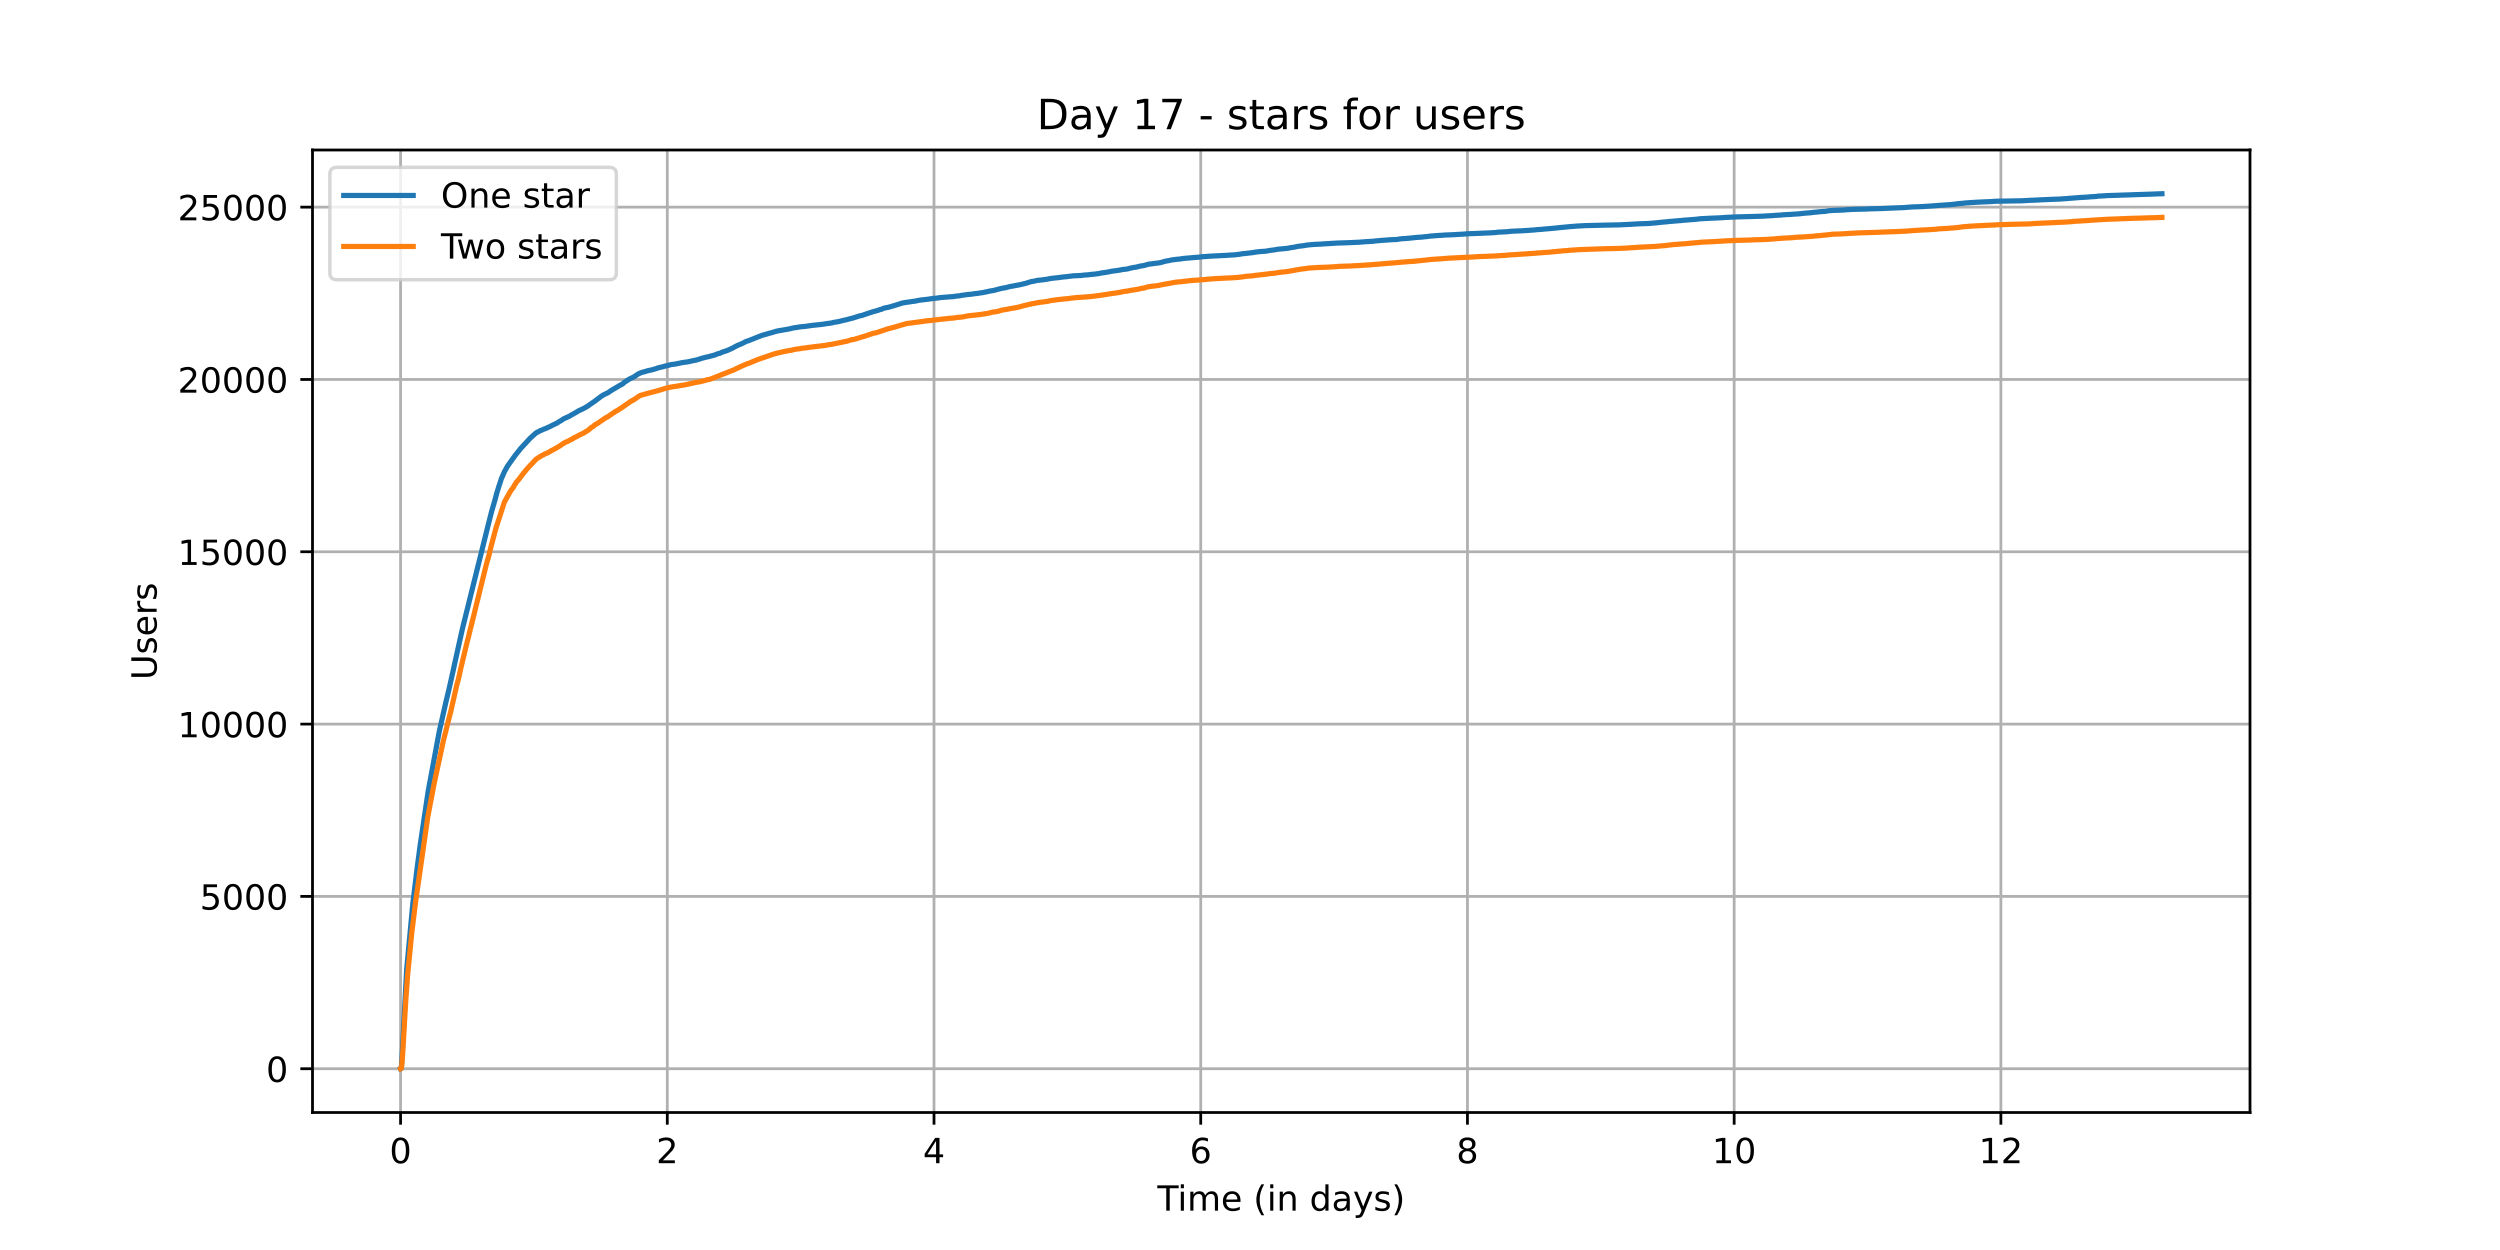 <?xml version="1.0" encoding="utf-8" standalone="no"?>
<!DOCTYPE svg PUBLIC "-//W3C//DTD SVG 1.1//EN"
  "http://www.w3.org/Graphics/SVG/1.1/DTD/svg11.dtd">
<!-- Created with matplotlib (https://matplotlib.org/) -->
<svg height="360pt" version="1.1" viewBox="0 0 720 360" width="720pt" xmlns="http://www.w3.org/2000/svg" xmlns:xlink="http://www.w3.org/1999/xlink">
 <defs>
  <style type="text/css">*{stroke-linecap:butt;stroke-linejoin:round;}</style>
 </defs>
 <g id="figure_1">
  <g id="patch_1">
   <path d="M 0 360 
L 720 360 
L 720 0 
L 0 0 
z
" style="fill:#ffffff;"/>
  </g>
  <g id="axes_1">
   <g id="patch_2">
    <path d="M 90 320.4 
L 648 320.4 
L 648 43.2 
L 90 43.2 
z
" style="fill:#ffffff;"/>
   </g>
   <g id="matplotlib.axis_1">
    <g id="xtick_1">
     <g id="line2d_1">
      <path clip-path="url(#pb99083c65e)" d="M 115.364 320.4 
L 115.364 43.2 
" style="fill:none;stroke:#b0b0b0;stroke-linecap:square;stroke-width:0.8;"/>
     </g>
     <g id="line2d_2">
      <defs>
       <path d="M 0 0 
L 0 3.5 
" id="mb5659cca96" style="stroke:#000000;stroke-width:0.8;"/>
      </defs>
      <g>
       <use style="stroke:#000000;stroke-width:0.8;" x="115.364" xlink:href="#mb5659cca96" y="320.4"/>
      </g>
     </g>
     <g id="text_1">
      <!-- 0 -->
      <g transform="translate(112.182 334.998)scale(0.1 -0.1)">
       <defs>
        <path d="M 31.781 66.406 
Q 24.172 66.406 20.328 58.906 
Q 16.5 51.422 16.5 36.375 
Q 16.5 21.391 20.328 13.891 
Q 24.172 6.391 31.781 6.391 
Q 39.453 6.391 43.281 13.891 
Q 47.125 21.391 47.125 36.375 
Q 47.125 51.422 43.281 58.906 
Q 39.453 66.406 31.781 66.406 
z
M 31.781 74.219 
Q 44.047 74.219 50.516 64.516 
Q 56.984 54.828 56.984 36.375 
Q 56.984 17.969 50.516 8.266 
Q 44.047 -1.422 31.781 -1.422 
Q 19.531 -1.422 13.062 8.266 
Q 6.594 17.969 6.594 36.375 
Q 6.594 54.828 13.062 64.516 
Q 19.531 74.219 31.781 74.219 
z
" id="DejaVuSans-48"/>
       </defs>
       <use xlink:href="#DejaVuSans-48"/>
      </g>
     </g>
    </g>
    <g id="xtick_2">
     <g id="line2d_3">
      <path clip-path="url(#pb99083c65e)" d="M 192.179 320.4 
L 192.179 43.2 
" style="fill:none;stroke:#b0b0b0;stroke-linecap:square;stroke-width:0.8;"/>
     </g>
     <g id="line2d_4">
      <g>
       <use style="stroke:#000000;stroke-width:0.8;" x="192.179" xlink:href="#mb5659cca96" y="320.4"/>
      </g>
     </g>
     <g id="text_2">
      <!-- 2 -->
      <g transform="translate(188.997 334.998)scale(0.1 -0.1)">
       <defs>
        <path d="M 19.188 8.297 
L 53.609 8.297 
L 53.609 0 
L 7.328 0 
L 7.328 8.297 
Q 12.938 14.109 22.625 23.891 
Q 32.328 33.688 34.812 36.531 
Q 39.547 41.844 41.422 45.531 
Q 43.312 49.219 43.312 52.781 
Q 43.312 58.594 39.234 62.25 
Q 35.156 65.922 28.609 65.922 
Q 23.969 65.922 18.812 64.312 
Q 13.672 62.703 7.812 59.422 
L 7.812 69.391 
Q 13.766 71.781 18.938 73 
Q 24.125 74.219 28.422 74.219 
Q 39.75 74.219 46.484 68.547 
Q 53.219 62.891 53.219 53.422 
Q 53.219 48.922 51.531 44.891 
Q 49.859 40.875 45.406 35.406 
Q 44.188 33.984 37.641 27.219 
Q 31.109 20.453 19.188 8.297 
z
" id="DejaVuSans-50"/>
       </defs>
       <use xlink:href="#DejaVuSans-50"/>
      </g>
     </g>
    </g>
    <g id="xtick_3">
     <g id="line2d_5">
      <path clip-path="url(#pb99083c65e)" d="M 268.993 320.4 
L 268.993 43.2 
" style="fill:none;stroke:#b0b0b0;stroke-linecap:square;stroke-width:0.8;"/>
     </g>
     <g id="line2d_6">
      <g>
       <use style="stroke:#000000;stroke-width:0.8;" x="268.993" xlink:href="#mb5659cca96" y="320.4"/>
      </g>
     </g>
     <g id="text_3">
      <!-- 4 -->
      <g transform="translate(265.812 334.998)scale(0.1 -0.1)">
       <defs>
        <path d="M 37.797 64.312 
L 12.891 25.391 
L 37.797 25.391 
z
M 35.203 72.906 
L 47.609 72.906 
L 47.609 25.391 
L 58.016 25.391 
L 58.016 17.188 
L 47.609 17.188 
L 47.609 0 
L 37.797 0 
L 37.797 17.188 
L 4.891 17.188 
L 4.891 26.703 
z
" id="DejaVuSans-52"/>
       </defs>
       <use xlink:href="#DejaVuSans-52"/>
      </g>
     </g>
    </g>
    <g id="xtick_4">
     <g id="line2d_7">
      <path clip-path="url(#pb99083c65e)" d="M 345.808 320.4 
L 345.808 43.2 
" style="fill:none;stroke:#b0b0b0;stroke-linecap:square;stroke-width:0.8;"/>
     </g>
     <g id="line2d_8">
      <g>
       <use style="stroke:#000000;stroke-width:0.8;" x="345.808" xlink:href="#mb5659cca96" y="320.4"/>
      </g>
     </g>
     <g id="text_4">
      <!-- 6 -->
      <g transform="translate(342.627 334.998)scale(0.1 -0.1)">
       <defs>
        <path d="M 33.016 40.375 
Q 26.375 40.375 22.484 35.828 
Q 18.609 31.297 18.609 23.391 
Q 18.609 15.531 22.484 10.953 
Q 26.375 6.391 33.016 6.391 
Q 39.656 6.391 43.531 10.953 
Q 47.406 15.531 47.406 23.391 
Q 47.406 31.297 43.531 35.828 
Q 39.656 40.375 33.016 40.375 
z
M 52.594 71.297 
L 52.594 62.312 
Q 48.875 64.062 45.094 64.984 
Q 41.312 65.922 37.594 65.922 
Q 27.828 65.922 22.672 59.328 
Q 17.531 52.734 16.797 39.406 
Q 19.672 43.656 24.016 45.922 
Q 28.375 48.188 33.594 48.188 
Q 44.578 48.188 50.953 41.516 
Q 57.328 34.859 57.328 23.391 
Q 57.328 12.156 50.688 5.359 
Q 44.047 -1.422 33.016 -1.422 
Q 20.359 -1.422 13.672 8.266 
Q 6.984 17.969 6.984 36.375 
Q 6.984 53.656 15.188 63.938 
Q 23.391 74.219 37.203 74.219 
Q 40.922 74.219 44.703 73.484 
Q 48.484 72.75 52.594 71.297 
z
" id="DejaVuSans-54"/>
       </defs>
       <use xlink:href="#DejaVuSans-54"/>
      </g>
     </g>
    </g>
    <g id="xtick_5">
     <g id="line2d_9">
      <path clip-path="url(#pb99083c65e)" d="M 422.623 320.4 
L 422.623 43.2 
" style="fill:none;stroke:#b0b0b0;stroke-linecap:square;stroke-width:0.8;"/>
     </g>
     <g id="line2d_10">
      <g>
       <use style="stroke:#000000;stroke-width:0.8;" x="422.623" xlink:href="#mb5659cca96" y="320.4"/>
      </g>
     </g>
     <g id="text_5">
      <!-- 8 -->
      <g transform="translate(419.442 334.998)scale(0.1 -0.1)">
       <defs>
        <path d="M 31.781 34.625 
Q 24.75 34.625 20.719 30.859 
Q 16.703 27.094 16.703 20.516 
Q 16.703 13.922 20.719 10.156 
Q 24.75 6.391 31.781 6.391 
Q 38.812 6.391 42.859 10.172 
Q 46.922 13.969 46.922 20.516 
Q 46.922 27.094 42.891 30.859 
Q 38.875 34.625 31.781 34.625 
z
M 21.922 38.812 
Q 15.578 40.375 12.031 44.719 
Q 8.5 49.078 8.5 55.328 
Q 8.5 64.062 14.719 69.141 
Q 20.953 74.219 31.781 74.219 
Q 42.672 74.219 48.875 69.141 
Q 55.078 64.062 55.078 55.328 
Q 55.078 49.078 51.531 44.719 
Q 48 40.375 41.703 38.812 
Q 48.828 37.156 52.797 32.312 
Q 56.781 27.484 56.781 20.516 
Q 56.781 9.906 50.312 4.234 
Q 43.844 -1.422 31.781 -1.422 
Q 19.734 -1.422 13.25 4.234 
Q 6.781 9.906 6.781 20.516 
Q 6.781 27.484 10.781 32.312 
Q 14.797 37.156 21.922 38.812 
z
M 18.312 54.391 
Q 18.312 48.734 21.844 45.562 
Q 25.391 42.391 31.781 42.391 
Q 38.141 42.391 41.719 45.562 
Q 45.312 48.734 45.312 54.391 
Q 45.312 60.062 41.719 63.234 
Q 38.141 66.406 31.781 66.406 
Q 25.391 66.406 21.844 63.234 
Q 18.312 60.062 18.312 54.391 
z
" id="DejaVuSans-56"/>
       </defs>
       <use xlink:href="#DejaVuSans-56"/>
      </g>
     </g>
    </g>
    <g id="xtick_6">
     <g id="line2d_11">
      <path clip-path="url(#pb99083c65e)" d="M 499.438 320.4 
L 499.438 43.2 
" style="fill:none;stroke:#b0b0b0;stroke-linecap:square;stroke-width:0.8;"/>
     </g>
     <g id="line2d_12">
      <g>
       <use style="stroke:#000000;stroke-width:0.8;" x="499.438" xlink:href="#mb5659cca96" y="320.4"/>
      </g>
     </g>
     <g id="text_6">
      <!-- 10 -->
      <g transform="translate(493.076 334.998)scale(0.1 -0.1)">
       <defs>
        <path d="M 12.406 8.297 
L 28.516 8.297 
L 28.516 63.922 
L 10.984 60.406 
L 10.984 69.391 
L 28.422 72.906 
L 38.281 72.906 
L 38.281 8.297 
L 54.391 8.297 
L 54.391 0 
L 12.406 0 
z
" id="DejaVuSans-49"/>
       </defs>
       <use xlink:href="#DejaVuSans-49"/>
       <use x="63.623" xlink:href="#DejaVuSans-48"/>
      </g>
     </g>
    </g>
    <g id="xtick_7">
     <g id="line2d_13">
      <path clip-path="url(#pb99083c65e)" d="M 576.253 320.4 
L 576.253 43.2 
" style="fill:none;stroke:#b0b0b0;stroke-linecap:square;stroke-width:0.8;"/>
     </g>
     <g id="line2d_14">
      <g>
       <use style="stroke:#000000;stroke-width:0.8;" x="576.253" xlink:href="#mb5659cca96" y="320.4"/>
      </g>
     </g>
     <g id="text_7">
      <!-- 12 -->
      <g transform="translate(569.891 334.998)scale(0.1 -0.1)">
       <use xlink:href="#DejaVuSans-49"/>
       <use x="63.623" xlink:href="#DejaVuSans-50"/>
      </g>
     </g>
    </g>
    <g id="text_8">
     <!-- Time (in days) -->
     <g transform="translate(333.327 348.677)scale(0.1 -0.1)">
      <defs>
       <path d="M -0.297 72.906 
L 61.375 72.906 
L 61.375 64.594 
L 35.5 64.594 
L 35.5 0 
L 25.594 0 
L 25.594 64.594 
L -0.297 64.594 
z
" id="DejaVuSans-84"/>
       <path d="M 9.422 54.688 
L 18.406 54.688 
L 18.406 0 
L 9.422 0 
z
M 9.422 75.984 
L 18.406 75.984 
L 18.406 64.594 
L 9.422 64.594 
z
" id="DejaVuSans-105"/>
       <path d="M 52 44.188 
Q 55.375 50.25 60.062 53.125 
Q 64.75 56 71.094 56 
Q 79.641 56 84.281 50.016 
Q 88.922 44.047 88.922 33.016 
L 88.922 0 
L 79.891 0 
L 79.891 32.719 
Q 79.891 40.578 77.094 44.375 
Q 74.312 48.188 68.609 48.188 
Q 61.625 48.188 57.562 43.547 
Q 53.516 38.922 53.516 30.906 
L 53.516 0 
L 44.484 0 
L 44.484 32.719 
Q 44.484 40.625 41.703 44.406 
Q 38.922 48.188 33.109 48.188 
Q 26.219 48.188 22.156 43.531 
Q 18.109 38.875 18.109 30.906 
L 18.109 0 
L 9.078 0 
L 9.078 54.688 
L 18.109 54.688 
L 18.109 46.188 
Q 21.188 51.219 25.484 53.609 
Q 29.781 56 35.688 56 
Q 41.656 56 45.828 52.969 
Q 50 49.953 52 44.188 
z
" id="DejaVuSans-109"/>
       <path d="M 56.203 29.594 
L 56.203 25.203 
L 14.891 25.203 
Q 15.484 15.922 20.484 11.062 
Q 25.484 6.203 34.422 6.203 
Q 39.594 6.203 44.453 7.469 
Q 49.312 8.734 54.109 11.281 
L 54.109 2.781 
Q 49.266 0.734 44.188 -0.344 
Q 39.109 -1.422 33.891 -1.422 
Q 20.797 -1.422 13.156 6.188 
Q 5.516 13.812 5.516 26.812 
Q 5.516 40.234 12.766 48.109 
Q 20.016 56 32.328 56 
Q 43.359 56 49.781 48.891 
Q 56.203 41.797 56.203 29.594 
z
M 47.219 32.234 
Q 47.125 39.594 43.094 43.984 
Q 39.062 48.391 32.422 48.391 
Q 24.906 48.391 20.391 44.141 
Q 15.875 39.891 15.188 32.172 
z
" id="DejaVuSans-101"/>
       <path id="DejaVuSans-32"/>
       <path d="M 31 75.875 
Q 24.469 64.656 21.281 53.656 
Q 18.109 42.672 18.109 31.391 
Q 18.109 20.125 21.312 9.062 
Q 24.516 -2 31 -13.188 
L 23.188 -13.188 
Q 15.875 -1.703 12.234 9.375 
Q 8.594 20.453 8.594 31.391 
Q 8.594 42.281 12.203 53.312 
Q 15.828 64.359 23.188 75.875 
z
" id="DejaVuSans-40"/>
       <path d="M 54.891 33.016 
L 54.891 0 
L 45.906 0 
L 45.906 32.719 
Q 45.906 40.484 42.875 44.328 
Q 39.844 48.188 33.797 48.188 
Q 26.516 48.188 22.312 43.547 
Q 18.109 38.922 18.109 30.906 
L 18.109 0 
L 9.078 0 
L 9.078 54.688 
L 18.109 54.688 
L 18.109 46.188 
Q 21.344 51.125 25.703 53.562 
Q 30.078 56 35.797 56 
Q 45.219 56 50.047 50.172 
Q 54.891 44.344 54.891 33.016 
z
" id="DejaVuSans-110"/>
       <path d="M 45.406 46.391 
L 45.406 75.984 
L 54.391 75.984 
L 54.391 0 
L 45.406 0 
L 45.406 8.203 
Q 42.578 3.328 38.25 0.953 
Q 33.938 -1.422 27.875 -1.422 
Q 17.969 -1.422 11.734 6.484 
Q 5.516 14.406 5.516 27.297 
Q 5.516 40.188 11.734 48.094 
Q 17.969 56 27.875 56 
Q 33.938 56 38.25 53.625 
Q 42.578 51.266 45.406 46.391 
z
M 14.797 27.297 
Q 14.797 17.391 18.875 11.75 
Q 22.953 6.109 30.078 6.109 
Q 37.203 6.109 41.297 11.75 
Q 45.406 17.391 45.406 27.297 
Q 45.406 37.203 41.297 42.844 
Q 37.203 48.484 30.078 48.484 
Q 22.953 48.484 18.875 42.844 
Q 14.797 37.203 14.797 27.297 
z
" id="DejaVuSans-100"/>
       <path d="M 34.281 27.484 
Q 23.391 27.484 19.188 25 
Q 14.984 22.516 14.984 16.5 
Q 14.984 11.719 18.141 8.906 
Q 21.297 6.109 26.703 6.109 
Q 34.188 6.109 38.703 11.406 
Q 43.219 16.703 43.219 25.484 
L 43.219 27.484 
z
M 52.203 31.203 
L 52.203 0 
L 43.219 0 
L 43.219 8.297 
Q 40.141 3.328 35.547 0.953 
Q 30.953 -1.422 24.312 -1.422 
Q 15.922 -1.422 10.953 3.297 
Q 6 8.016 6 15.922 
Q 6 25.141 12.172 29.828 
Q 18.359 34.516 30.609 34.516 
L 43.219 34.516 
L 43.219 35.406 
Q 43.219 41.609 39.141 45 
Q 35.062 48.391 27.688 48.391 
Q 23 48.391 18.547 47.266 
Q 14.109 46.141 10.016 43.891 
L 10.016 52.203 
Q 14.938 54.109 19.578 55.047 
Q 24.219 56 28.609 56 
Q 40.484 56 46.344 49.844 
Q 52.203 43.703 52.203 31.203 
z
" id="DejaVuSans-97"/>
       <path d="M 32.172 -5.078 
Q 28.375 -14.844 24.75 -17.812 
Q 21.141 -20.797 15.094 -20.797 
L 7.906 -20.797 
L 7.906 -13.281 
L 13.188 -13.281 
Q 16.891 -13.281 18.938 -11.516 
Q 21 -9.766 23.484 -3.219 
L 25.094 0.875 
L 2.984 54.688 
L 12.5 54.688 
L 29.594 11.922 
L 46.688 54.688 
L 56.203 54.688 
z
" id="DejaVuSans-121"/>
       <path d="M 44.281 53.078 
L 44.281 44.578 
Q 40.484 46.531 36.375 47.5 
Q 32.281 48.484 27.875 48.484 
Q 21.188 48.484 17.844 46.438 
Q 14.5 44.391 14.5 40.281 
Q 14.5 37.156 16.891 35.375 
Q 19.281 33.594 26.516 31.984 
L 29.594 31.297 
Q 39.156 29.25 43.188 25.516 
Q 47.219 21.781 47.219 15.094 
Q 47.219 7.469 41.188 3.016 
Q 35.156 -1.422 24.609 -1.422 
Q 20.219 -1.422 15.453 -0.562 
Q 10.688 0.297 5.422 2 
L 5.422 11.281 
Q 10.406 8.688 15.234 7.391 
Q 20.062 6.109 24.812 6.109 
Q 31.156 6.109 34.562 8.281 
Q 37.984 10.453 37.984 14.406 
Q 37.984 18.062 35.516 20.016 
Q 33.062 21.969 24.703 23.781 
L 21.578 24.516 
Q 13.234 26.266 9.516 29.906 
Q 5.812 33.547 5.812 39.891 
Q 5.812 47.609 11.281 51.797 
Q 16.75 56 26.812 56 
Q 31.781 56 36.172 55.266 
Q 40.578 54.547 44.281 53.078 
z
" id="DejaVuSans-115"/>
       <path d="M 8.016 75.875 
L 15.828 75.875 
Q 23.141 64.359 26.781 53.312 
Q 30.422 42.281 30.422 31.391 
Q 30.422 20.453 26.781 9.375 
Q 23.141 -1.703 15.828 -13.188 
L 8.016 -13.188 
Q 14.5 -2 17.703 9.062 
Q 20.906 20.125 20.906 31.391 
Q 20.906 42.672 17.703 53.656 
Q 14.5 64.656 8.016 75.875 
z
" id="DejaVuSans-41"/>
      </defs>
      <use xlink:href="#DejaVuSans-84"/>
      <use x="57.959" xlink:href="#DejaVuSans-105"/>
      <use x="85.742" xlink:href="#DejaVuSans-109"/>
      <use x="183.154" xlink:href="#DejaVuSans-101"/>
      <use x="244.678" xlink:href="#DejaVuSans-32"/>
      <use x="276.465" xlink:href="#DejaVuSans-40"/>
      <use x="315.479" xlink:href="#DejaVuSans-105"/>
      <use x="343.262" xlink:href="#DejaVuSans-110"/>
      <use x="406.641" xlink:href="#DejaVuSans-32"/>
      <use x="438.428" xlink:href="#DejaVuSans-100"/>
      <use x="501.904" xlink:href="#DejaVuSans-97"/>
      <use x="563.184" xlink:href="#DejaVuSans-121"/>
      <use x="622.363" xlink:href="#DejaVuSans-115"/>
      <use x="674.463" xlink:href="#DejaVuSans-41"/>
     </g>
    </g>
   </g>
   <g id="matplotlib.axis_2">
    <g id="ytick_1">
     <g id="line2d_15">
      <path clip-path="url(#pb99083c65e)" d="M 90 307.8 
L 648 307.8 
" style="fill:none;stroke:#b0b0b0;stroke-linecap:square;stroke-width:0.8;"/>
     </g>
     <g id="line2d_16">
      <defs>
       <path d="M 0 0 
L -3.5 0 
" id="m6cd4ebd9a7" style="stroke:#000000;stroke-width:0.8;"/>
      </defs>
      <g>
       <use style="stroke:#000000;stroke-width:0.8;" x="90" xlink:href="#m6cd4ebd9a7" y="307.8"/>
      </g>
     </g>
     <g id="text_9">
      <!-- 0 -->
      <g transform="translate(76.638 311.599)scale(0.1 -0.1)">
       <use xlink:href="#DejaVuSans-48"/>
      </g>
     </g>
    </g>
    <g id="ytick_2">
     <g id="line2d_17">
      <path clip-path="url(#pb99083c65e)" d="M 90 258.17 
L 648 258.17 
" style="fill:none;stroke:#b0b0b0;stroke-linecap:square;stroke-width:0.8;"/>
     </g>
     <g id="line2d_18">
      <g>
       <use style="stroke:#000000;stroke-width:0.8;" x="90" xlink:href="#m6cd4ebd9a7" y="258.17"/>
      </g>
     </g>
     <g id="text_10">
      <!-- 5000 -->
      <g transform="translate(57.55 261.969)scale(0.1 -0.1)">
       <defs>
        <path d="M 10.797 72.906 
L 49.516 72.906 
L 49.516 64.594 
L 19.828 64.594 
L 19.828 46.734 
Q 21.969 47.469 24.109 47.828 
Q 26.266 48.188 28.422 48.188 
Q 40.625 48.188 47.75 41.5 
Q 54.891 34.812 54.891 23.391 
Q 54.891 11.625 47.562 5.094 
Q 40.234 -1.422 26.906 -1.422 
Q 22.312 -1.422 17.547 -0.641 
Q 12.797 0.141 7.719 1.703 
L 7.719 11.625 
Q 12.109 9.234 16.797 8.062 
Q 21.484 6.891 26.703 6.891 
Q 35.156 6.891 40.078 11.328 
Q 45.016 15.766 45.016 23.391 
Q 45.016 31 40.078 35.438 
Q 35.156 39.891 26.703 39.891 
Q 22.75 39.891 18.812 39.016 
Q 14.891 38.141 10.797 36.281 
z
" id="DejaVuSans-53"/>
       </defs>
       <use xlink:href="#DejaVuSans-53"/>
       <use x="63.623" xlink:href="#DejaVuSans-48"/>
       <use x="127.246" xlink:href="#DejaVuSans-48"/>
       <use x="190.869" xlink:href="#DejaVuSans-48"/>
      </g>
     </g>
    </g>
    <g id="ytick_3">
     <g id="line2d_19">
      <path clip-path="url(#pb99083c65e)" d="M 90 208.541 
L 648 208.541 
" style="fill:none;stroke:#b0b0b0;stroke-linecap:square;stroke-width:0.8;"/>
     </g>
     <g id="line2d_20">
      <g>
       <use style="stroke:#000000;stroke-width:0.8;" x="90" xlink:href="#m6cd4ebd9a7" y="208.541"/>
      </g>
     </g>
     <g id="text_11">
      <!-- 10000 -->
      <g transform="translate(51.188 212.34)scale(0.1 -0.1)">
       <use xlink:href="#DejaVuSans-49"/>
       <use x="63.623" xlink:href="#DejaVuSans-48"/>
       <use x="127.246" xlink:href="#DejaVuSans-48"/>
       <use x="190.869" xlink:href="#DejaVuSans-48"/>
       <use x="254.492" xlink:href="#DejaVuSans-48"/>
      </g>
     </g>
    </g>
    <g id="ytick_4">
     <g id="line2d_21">
      <path clip-path="url(#pb99083c65e)" d="M 90 158.911 
L 648 158.911 
" style="fill:none;stroke:#b0b0b0;stroke-linecap:square;stroke-width:0.8;"/>
     </g>
     <g id="line2d_22">
      <g>
       <use style="stroke:#000000;stroke-width:0.8;" x="90" xlink:href="#m6cd4ebd9a7" y="158.911"/>
      </g>
     </g>
     <g id="text_12">
      <!-- 15000 -->
      <g transform="translate(51.188 162.71)scale(0.1 -0.1)">
       <use xlink:href="#DejaVuSans-49"/>
       <use x="63.623" xlink:href="#DejaVuSans-53"/>
       <use x="127.246" xlink:href="#DejaVuSans-48"/>
       <use x="190.869" xlink:href="#DejaVuSans-48"/>
       <use x="254.492" xlink:href="#DejaVuSans-48"/>
      </g>
     </g>
    </g>
    <g id="ytick_5">
     <g id="line2d_23">
      <path clip-path="url(#pb99083c65e)" d="M 90 109.281 
L 648 109.281 
" style="fill:none;stroke:#b0b0b0;stroke-linecap:square;stroke-width:0.8;"/>
     </g>
     <g id="line2d_24">
      <g>
       <use style="stroke:#000000;stroke-width:0.8;" x="90" xlink:href="#m6cd4ebd9a7" y="109.281"/>
      </g>
     </g>
     <g id="text_13">
      <!-- 20000 -->
      <g transform="translate(51.188 113.08)scale(0.1 -0.1)">
       <use xlink:href="#DejaVuSans-50"/>
       <use x="63.623" xlink:href="#DejaVuSans-48"/>
       <use x="127.246" xlink:href="#DejaVuSans-48"/>
       <use x="190.869" xlink:href="#DejaVuSans-48"/>
       <use x="254.492" xlink:href="#DejaVuSans-48"/>
      </g>
     </g>
    </g>
    <g id="ytick_6">
     <g id="line2d_25">
      <path clip-path="url(#pb99083c65e)" d="M 90 59.651 
L 648 59.651 
" style="fill:none;stroke:#b0b0b0;stroke-linecap:square;stroke-width:0.8;"/>
     </g>
     <g id="line2d_26">
      <g>
       <use style="stroke:#000000;stroke-width:0.8;" x="90" xlink:href="#m6cd4ebd9a7" y="59.651"/>
      </g>
     </g>
     <g id="text_14">
      <!-- 25000 -->
      <g transform="translate(51.188 63.45)scale(0.1 -0.1)">
       <use xlink:href="#DejaVuSans-50"/>
       <use x="63.623" xlink:href="#DejaVuSans-53"/>
       <use x="127.246" xlink:href="#DejaVuSans-48"/>
       <use x="190.869" xlink:href="#DejaVuSans-48"/>
       <use x="254.492" xlink:href="#DejaVuSans-48"/>
      </g>
     </g>
    </g>
    <g id="text_15">
     <!-- Users -->
     <g transform="translate(45.108 195.801)rotate(-90)scale(0.1 -0.1)">
      <defs>
       <path d="M 8.688 72.906 
L 18.609 72.906 
L 18.609 28.609 
Q 18.609 16.891 22.844 11.734 
Q 27.094 6.594 36.625 6.594 
Q 46.094 6.594 50.344 11.734 
Q 54.594 16.891 54.594 28.609 
L 54.594 72.906 
L 64.5 72.906 
L 64.5 27.391 
Q 64.5 13.141 57.438 5.859 
Q 50.391 -1.422 36.625 -1.422 
Q 22.797 -1.422 15.734 5.859 
Q 8.688 13.141 8.688 27.391 
z
" id="DejaVuSans-85"/>
       <path d="M 41.109 46.297 
Q 39.594 47.172 37.812 47.578 
Q 36.031 48 33.891 48 
Q 26.266 48 22.188 43.047 
Q 18.109 38.094 18.109 28.812 
L 18.109 0 
L 9.078 0 
L 9.078 54.688 
L 18.109 54.688 
L 18.109 46.188 
Q 20.953 51.172 25.484 53.578 
Q 30.031 56 36.531 56 
Q 37.453 56 38.578 55.875 
Q 39.703 55.766 41.062 55.516 
z
" id="DejaVuSans-114"/>
      </defs>
      <use xlink:href="#DejaVuSans-85"/>
      <use x="73.193" xlink:href="#DejaVuSans-115"/>
      <use x="125.293" xlink:href="#DejaVuSans-101"/>
      <use x="186.816" xlink:href="#DejaVuSans-114"/>
      <use x="227.93" xlink:href="#DejaVuSans-115"/>
     </g>
    </g>
   </g>
   <g id="line2d_27">
    <path clip-path="url(#pb99083c65e)" d="M 115.364 307.8 
L 115.509 307.75 
L 115.641 306.778 
L 115.853 303.333 
L 117.122 279.174 
L 118.894 260.235 
L 120.111 250.2 
L 121.037 243.222 
L 123.31 227.916 
L 126.509 210.675 
L 128.095 203.637 
L 128.491 201.88 
L 128.94 200.044 
L 129.39 198.138 
L 130.527 193.066 
L 131.003 190.862 
L 132.403 184.559 
L 133.196 181.006 
L 139.991 153.65 
L 140.52 151.496 
L 141.313 148.379 
L 141.657 147.039 
L 141.921 146.156 
L 142.661 143.595 
L 143.033 142.146 
L 143.773 139.754 
L 144.117 138.751 
L 144.381 137.888 
L 145.281 135.843 
L 145.889 134.741 
L 146.232 134.155 
L 146.55 133.709 
L 147.131 132.885 
L 148.506 130.979 
L 148.585 130.88 
L 149.378 129.877 
L 149.642 129.58 
L 149.853 129.272 
L 152.761 126.125 
L 152.999 125.937 
L 153.237 125.708 
L 153.897 125.113 
L 153.976 125.033 
L 154.294 124.756 
L 154.69 124.488 
L 154.981 124.398 
L 155.377 124.14 
L 155.642 124.011 
L 155.985 123.902 
L 156.25 123.763 
L 156.646 123.584 
L 156.989 123.475 
L 158.417 122.83 
L 158.708 122.671 
L 158.945 122.562 
L 159.236 122.393 
L 160.452 121.837 
L 160.716 121.639 
L 160.875 121.549 
L 161.192 121.341 
L 161.8 121.004 
L 162.223 120.676 
L 163.65 120.021 
L 164.074 119.822 
L 164.444 119.574 
L 164.708 119.435 
L 164.919 119.326 
L 165.66 118.899 
L 165.871 118.8 
L 166.189 118.601 
L 166.321 118.512 
L 166.558 118.353 
L 167.853 117.758 
L 168.065 117.639 
L 168.752 117.261 
L 168.937 117.152 
L 169.122 117.043 
L 171.395 115.475 
L 171.527 115.376 
L 172.03 114.969 
L 172.4 114.72 
L 172.849 114.373 
L 173.087 114.175 
L 174.012 113.619 
L 175.201 113.053 
L 175.651 112.715 
L 175.81 112.606 
L 176.842 111.971 
L 177.027 111.882 
L 177.344 111.683 
L 177.846 111.395 
L 178.138 111.217 
L 178.296 111.117 
L 178.931 110.77 
L 179.407 110.532 
L 179.592 110.274 
L 181.152 109.231 
L 181.364 109.132 
L 181.549 109.033 
L 181.787 108.924 
L 182.025 108.795 
L 182.316 108.695 
L 183.85 107.673 
L 184.088 107.564 
L 184.485 107.395 
L 184.749 107.286 
L 185.833 106.988 
L 186.177 106.889 
L 186.494 106.78 
L 187.208 106.631 
L 187.737 106.522 
L 189.138 106.105 
L 189.349 105.996 
L 190.195 105.787 
L 190.671 105.678 
L 191.728 105.39 
L 192.23 105.281 
L 193.314 104.993 
L 194.24 104.884 
L 194.768 104.794 
L 195.218 104.685 
L 195.773 104.586 
L 196.275 104.477 
L 196.883 104.368 
L 197.834 104.258 
L 198.072 104.209 
L 198.627 104.1 
L 199.447 103.901 
L 200.055 103.792 
L 200.293 103.732 
L 200.768 103.643 
L 201.006 103.524 
L 201.455 103.425 
L 201.773 103.306 
L 202.09 103.196 
L 203.042 102.948 
L 203.412 102.839 
L 203.914 102.76 
L 204.311 102.65 
L 205.421 102.343 
L 205.87 102.244 
L 206.346 102.025 
L 206.636 101.916 
L 206.927 101.827 
L 207.403 101.717 
L 207.667 101.578 
L 208.116 101.37 
L 208.54 101.261 
L 208.883 101.132 
L 209.174 101.033 
L 209.333 100.993 
L 210.972 100.258 
L 211.765 99.802 
L 212.003 99.693 
L 212.478 99.464 
L 212.664 99.365 
L 212.849 99.296 
L 213.166 99.186 
L 214.25 98.68 
L 214.567 98.492 
L 215.043 98.263 
L 215.492 98.164 
L 215.915 97.985 
L 219.351 96.616 
L 219.51 96.546 
L 220.012 96.437 
L 221.518 95.99 
L 221.994 95.881 
L 223.686 95.365 
L 224.294 95.275 
L 224.505 95.186 
L 224.875 95.166 
L 225.43 95.057 
L 226.012 94.958 
L 226.647 94.859 
L 226.911 94.789 
L 227.545 94.68 
L 228.55 94.422 
L 229.422 94.313 
L 230.003 94.203 
L 230.796 94.094 
L 231.14 94.074 
L 232.224 93.965 
L 232.752 93.876 
L 233.519 93.767 
L 234.021 93.697 
L 235.131 93.588 
L 235.58 93.538 
L 236.637 93.429 
L 236.875 93.39 
L 237.589 93.29 
L 237.801 93.251 
L 238.54 93.141 
L 238.99 93.092 
L 239.624 92.983 
L 239.942 92.883 
L 240.496 92.784 
L 241.184 92.675 
L 241.845 92.546 
L 242.215 92.437 
L 242.479 92.367 
L 243.246 92.189 
L 243.774 92.079 
L 244.911 91.772 
L 245.308 91.682 
L 245.466 91.653 
L 247.686 90.938 
L 248.321 90.839 
L 248.558 90.729 
L 251.281 89.816 
L 251.678 89.707 
L 252.788 89.409 
L 253.052 89.3 
L 253.396 89.171 
L 253.898 89.062 
L 254.427 88.804 
L 254.85 88.705 
L 255.035 88.655 
L 255.273 88.605 
L 255.776 88.516 
L 255.961 88.466 
L 256.225 88.397 
L 256.621 88.288 
L 256.965 88.159 
L 257.441 88.049 
L 259.635 87.345 
L 260.031 87.235 
L 260.269 87.196 
L 260.903 87.087 
L 261.326 87.037 
L 262.093 86.928 
L 262.674 86.829 
L 263.494 86.739 
L 263.679 86.69 
L 264.286 86.57 
L 264.815 86.461 
L 265.238 86.412 
L 266.11 86.302 
L 266.533 86.263 
L 267.379 86.163 
L 267.617 86.114 
L 268.331 86.015 
L 268.542 85.975 
L 269.731 85.866 
L 270.207 85.796 
L 270.921 85.687 
L 271.265 85.667 
L 272.666 85.558 
L 273.062 85.518 
L 274.674 85.409 
L 275.335 85.28 
L 276.472 85.181 
L 276.683 85.101 
L 277.478 84.992 
L 277.928 84.933 
L 278.614 84.823 
L 278.985 84.804 
L 279.989 84.694 
L 280.571 84.595 
L 281.602 84.486 
L 282.156 84.387 
L 282.923 84.287 
L 283.161 84.238 
L 283.769 84.119 
L 284.271 84.01 
L 285.037 83.831 
L 285.725 83.722 
L 286.253 83.632 
L 286.65 83.523 
L 287.628 83.265 
L 287.945 83.176 
L 288.13 83.106 
L 288.817 82.997 
L 289.055 82.938 
L 289.716 82.828 
L 290.773 82.55 
L 291.276 82.441 
L 291.699 82.392 
L 292.201 82.282 
L 292.783 82.173 
L 293.417 82.064 
L 294.131 81.915 
L 294.422 81.836 
L 294.581 81.796 
L 295.004 81.687 
L 295.216 81.657 
L 296.987 81.101 
L 297.648 81.002 
L 297.913 80.942 
L 298.415 80.833 
L 298.706 80.754 
L 299.737 80.645 
L 300.081 80.625 
L 300.742 80.516 
L 301.138 80.476 
L 301.799 80.367 
L 302.064 80.307 
L 302.699 80.188 
L 303.65 80.079 
L 304.047 80.039 
L 305.078 79.93 
L 305.289 79.89 
L 306.003 79.791 
L 306.188 79.771 
L 307.377 79.662 
L 307.879 79.583 
L 308.831 79.473 
L 309.042 79.444 
L 311.448 79.334 
L 311.976 79.245 
L 313.509 79.136 
L 314.064 79.047 
L 315.28 78.937 
L 315.703 78.888 
L 316.496 78.779 
L 317.209 78.62 
L 317.923 78.52 
L 318.135 78.491 
L 318.769 78.391 
L 319.007 78.352 
L 319.615 78.243 
L 319.879 78.163 
L 320.619 78.054 
L 321.042 78.004 
L 321.835 77.895 
L 322.02 77.846 
L 322.443 77.806 
L 322.945 77.697 
L 323.209 77.627 
L 324.293 77.518 
L 324.822 77.429 
L 325.191 77.319 
L 326.065 77.111 
L 326.672 77.002 
L 327.122 76.952 
L 327.571 76.843 
L 328.523 76.605 
L 329.369 76.496 
L 329.686 76.396 
L 330.823 76.079 
L 331.801 75.97 
L 332.33 75.89 
L 333.123 75.781 
L 333.52 75.751 
L 334.181 75.642 
L 335.397 75.295 
L 335.821 75.185 
L 336.296 75.116 
L 336.825 75.007 
L 337.539 74.848 
L 338.464 74.739 
L 338.703 74.699 
L 339.892 74.59 
L 340.527 74.471 
L 341.584 74.362 
L 341.928 74.342 
L 343.17 74.232 
L 343.593 74.193 
L 345.02 74.084 
L 345.417 74.054 
L 346.316 73.945 
L 346.527 73.915 
L 346.87 73.905 
L 348.192 73.796 
L 348.562 73.776 
L 350.756 73.667 
L 351.1 73.647 
L 353.32 73.538 
L 353.743 73.498 
L 355.646 73.389 
L 356.069 73.329 
L 357.047 73.22 
L 357.708 73.091 
L 358.866 72.982 
L 359.368 72.912 
L 360.346 72.803 
L 360.769 72.754 
L 361.351 72.644 
L 361.826 72.585 
L 362.619 72.476 
L 362.989 72.446 
L 364.522 72.347 
L 364.76 72.297 
L 365.262 72.218 
L 365.791 72.108 
L 366.187 72.069 
L 367.033 71.969 
L 367.271 71.91 
L 367.879 71.801 
L 368.328 71.741 
L 369.624 71.632 
L 370.021 71.592 
L 370.999 71.483 
L 371.713 71.324 
L 372.585 71.215 
L 373.326 71.056 
L 373.828 70.957 
L 374.04 70.917 
L 375.071 70.808 
L 375.573 70.729 
L 376.208 70.619 
L 376.684 70.55 
L 377.874 70.441 
L 378.271 70.401 
L 380.571 70.292 
L 380.968 70.252 
L 382.844 70.143 
L 383.241 70.113 
L 385.065 70.004 
L 385.382 69.994 
L 388.66 69.885 
L 389.003 69.865 
L 391.514 69.756 
L 391.911 69.716 
L 393.311 69.607 
L 393.682 69.587 
L 395.532 69.478 
L 396.034 69.399 
L 397.329 69.289 
L 397.752 69.24 
L 399.523 69.131 
L 399.972 69.071 
L 402.404 68.962 
L 403.091 68.823 
L 404.228 68.714 
L 404.545 68.704 
L 405.999 68.595 
L 406.21 68.555 
L 407.347 68.446 
L 407.823 68.386 
L 409.568 68.277 
L 410.07 68.207 
L 411.26 68.098 
L 411.842 67.999 
L 413.323 67.89 
L 413.719 67.85 
L 415.544 67.741 
L 415.94 67.701 
L 418.584 67.592 
L 418.928 67.572 
L 420.752 67.463 
L 421.069 67.453 
L 422.575 67.344 
L 422.972 67.314 
L 425.879 67.205 
L 426.223 67.185 
L 428.866 67.076 
L 429.21 67.066 
L 430.822 66.957 
L 431.378 66.867 
L 433.704 66.758 
L 434.1 66.728 
L 435.105 66.619 
L 435.475 66.59 
L 438.118 66.48 
L 438.461 66.46 
L 440.1 66.351 
L 440.497 66.322 
L 442.003 66.212 
L 442.479 66.153 
L 444.065 66.044 
L 444.541 65.984 
L 445.889 65.875 
L 446.285 65.845 
L 447.344 65.736 
L 447.687 65.716 
L 448.666 65.607 
L 449.062 65.567 
L 450.146 65.458 
L 450.543 65.428 
L 451.653 65.319 
L 452.103 65.269 
L 453.584 65.16 
L 454.007 65.12 
L 455.989 65.011 
L 456.385 64.982 
L 460.905 64.872 
L 461.249 64.862 
L 466.694 64.753 
L 467.063 64.723 
L 469.39 64.614 
L 469.733 64.594 
L 471.478 64.485 
L 471.822 64.465 
L 474.993 64.356 
L 475.443 64.297 
L 476.87 64.187 
L 477.319 64.138 
L 478.351 64.029 
L 478.773 63.979 
L 480.095 63.87 
L 480.598 63.8 
L 482.052 63.691 
L 482.474 63.642 
L 483.849 63.532 
L 484.193 63.512 
L 485.092 63.403 
L 485.435 63.393 
L 486.731 63.284 
L 487.074 63.264 
L 488.422 63.155 
L 488.898 63.096 
L 489.797 62.986 
L 490.114 62.976 
L 492.255 62.867 
L 492.625 62.847 
L 495.294 62.738 
L 495.691 62.708 
L 497.251 62.599 
L 497.568 62.589 
L 500 62.48 
L 500.343 62.46 
L 504.652 62.351 
L 504.969 62.341 
L 508.194 62.232 
L 508.591 62.192 
L 510.732 62.083 
L 511.208 62.024 
L 513.112 61.924 
L 513.349 61.865 
L 515.596 61.756 
L 516.019 61.716 
L 517.816 61.607 
L 518.24 61.567 
L 519.218 61.458 
L 519.64 61.408 
L 521.094 61.299 
L 521.518 61.259 
L 522.337 61.15 
L 522.707 61.12 
L 523.896 61.011 
L 524.135 60.971 
L 525.8 60.862 
L 526.46 60.723 
L 527.624 60.614 
L 527.967 60.594 
L 531.113 60.485 
L 531.589 60.416 
L 533.519 60.306 
L 533.836 60.296 
L 538.039 60.187 
L 538.409 60.157 
L 542.215 60.048 
L 542.612 60.019 
L 545.361 59.909 
L 545.705 59.889 
L 548.534 59.78 
L 548.956 59.731 
L 550.331 59.621 
L 550.702 59.602 
L 553.741 59.492 
L 554.138 59.463 
L 555.803 59.353 
L 556.173 59.324 
L 557.681 59.215 
L 558.077 59.175 
L 559.769 59.066 
L 560.166 59.036 
L 561.7 58.927 
L 562.123 58.887 
L 563.049 58.788 
L 563.234 58.768 
L 563.869 58.659 
L 564.213 58.639 
L 565.482 58.53 
L 565.984 58.46 
L 567.571 58.351 
L 567.967 58.321 
L 569.871 58.212 
L 570.241 58.192 
L 572.884 58.083 
L 573.228 58.063 
L 574.867 57.954 
L 575.184 57.944 
L 581.898 57.835 
L 582.241 57.825 
L 584.304 57.716 
L 584.647 57.696 
L 587.158 57.597 
L 587.37 57.567 
L 589.908 57.458 
L 590.251 57.438 
L 593.212 57.329 
L 593.582 57.299 
L 595.221 57.19 
L 595.644 57.15 
L 597.098 57.041 
L 597.494 57.001 
L 598.975 56.892 
L 599.345 56.862 
L 601.381 56.753 
L 601.857 56.693 
L 603.708 56.584 
L 604.263 56.485 
L 606.326 56.376 
L 606.723 56.336 
L 610.238 56.227 
L 610.609 56.207 
L 614.045 56.098 
L 614.415 56.078 
L 617.799 55.969 
L 618.116 55.959 
L 621.235 55.85 
L 621.578 55.83 
L 622.636 55.8 
L 622.636 55.8 
" style="fill:none;stroke:#1f77b4;stroke-linecap:square;stroke-width:1.5;"/>
   </g>
   <g id="line2d_28">
    <path clip-path="url(#pb99083c65e)" d="M 115.364 307.8 
L 115.562 307.701 
L 115.694 307.006 
L 115.932 304.108 
L 116.567 293.149 
L 116.831 288.663 
L 117.386 280.921 
L 118.602 268.533 
L 119.714 259.57 
L 123.204 235.261 
L 124.949 226.07 
L 125.028 225.683 
L 127.672 213.434 
L 129.522 206.029 
L 129.813 204.947 
L 131.188 198.892 
L 131.478 197.602 
L 131.557 197.304 
L 131.981 195.686 
L 132.298 194.436 
L 132.589 193.006 
L 133.989 187.12 
L 134.174 186.425 
L 134.571 184.728 
L 134.888 183.577 
L 134.994 183.13 
L 135.443 181.204 
L 135.708 180.222 
L 139.779 163.715 
L 139.885 163.248 
L 140.493 161.025 
L 140.837 159.874 
L 141.472 157.154 
L 141.525 157.025 
L 142.424 153.61 
L 142.741 152.449 
L 142.873 151.992 
L 145.281 144.548 
L 147.131 141.272 
L 147.448 140.895 
L 147.871 140.29 
L 148.241 139.605 
L 148.347 139.486 
L 148.743 138.821 
L 148.875 138.672 
L 149.325 138.185 
L 149.457 138.027 
L 149.88 137.441 
L 150.038 137.282 
L 150.276 136.905 
L 151.677 135.178 
L 151.994 134.811 
L 154.32 132.319 
L 154.585 132.111 
L 155.695 131.406 
L 155.88 131.297 
L 156.673 130.89 
L 156.963 130.711 
L 157.228 130.612 
L 157.518 130.523 
L 158.126 130.175 
L 158.919 129.709 
L 159.184 129.609 
L 159.976 129.143 
L 160.188 129.044 
L 161.034 128.527 
L 161.245 128.428 
L 161.721 128.061 
L 162.778 127.406 
L 162.963 127.336 
L 163.095 127.247 
L 163.439 127.158 
L 163.729 126.969 
L 163.967 126.87 
L 164.629 126.512 
L 164.919 126.403 
L 165.078 126.244 
L 165.422 126.026 
L 165.818 125.857 
L 166.056 125.748 
L 166.743 125.361 
L 166.928 125.252 
L 167.959 124.785 
L 168.118 124.696 
L 169.202 124.011 
L 169.307 123.932 
L 169.519 123.793 
L 169.783 123.604 
L 170.206 123.157 
L 170.734 122.889 
L 170.893 122.8 
L 171.21 122.413 
L 172.003 121.996 
L 174.461 120.299 
L 174.779 120.19 
L 176.604 118.939 
L 176.789 118.85 
L 177.185 118.552 
L 177.371 118.443 
L 178.085 118.065 
L 178.349 117.837 
L 178.957 117.49 
L 181.629 115.604 
L 182.501 115.157 
L 184.247 113.956 
L 184.538 113.847 
L 185.807 113.49 
L 186.203 113.39 
L 186.415 113.311 
L 187.314 113.083 
L 187.684 112.973 
L 188.371 112.825 
L 188.689 112.725 
L 188.953 112.646 
L 189.375 112.537 
L 190.803 112.12 
L 191.093 112.011 
L 192.389 111.643 
L 193.049 111.534 
L 193.843 111.356 
L 194.874 111.256 
L 195.165 111.167 
L 195.667 111.088 
L 196.328 110.978 
L 196.777 110.919 
L 197.306 110.82 
L 197.544 110.77 
L 198.099 110.661 
L 198.865 110.482 
L 199.42 110.373 
L 199.711 110.284 
L 200.266 110.174 
L 200.821 110.075 
L 201.403 109.966 
L 202.143 109.807 
L 202.566 109.698 
L 202.857 109.618 
L 203.253 109.509 
L 203.623 109.37 
L 204.02 109.331 
L 204.496 109.221 
L 211.58 106.432 
L 211.871 106.264 
L 212.32 106.045 
L 212.611 105.936 
L 213.192 105.628 
L 214.963 104.864 
L 215.122 104.765 
L 215.598 104.656 
L 218.268 103.534 
L 218.532 103.454 
L 218.796 103.355 
L 219.113 103.246 
L 222.999 101.916 
L 223.422 101.817 
L 223.739 101.717 
L 224.215 101.608 
L 224.981 101.43 
L 225.457 101.32 
L 226.144 101.172 
L 226.805 101.072 
L 227.016 100.993 
L 227.889 100.894 
L 228.179 100.804 
L 228.603 100.695 
L 229.263 100.556 
L 230.241 100.447 
L 230.928 100.308 
L 231.827 100.209 
L 232.012 100.189 
L 232.673 100.09 
L 232.911 100.04 
L 233.968 99.931 
L 234.497 99.841 
L 235.527 99.732 
L 235.95 99.683 
L 236.796 99.573 
L 237.193 99.544 
L 237.933 99.434 
L 238.673 99.266 
L 239.651 99.166 
L 239.942 99.067 
L 240.496 98.958 
L 241.078 98.859 
L 241.501 98.76 
L 241.66 98.71 
L 242.241 98.611 
L 242.743 98.511 
L 243.034 98.422 
L 243.721 98.313 
L 243.88 98.273 
L 244.224 98.174 
L 244.514 98.075 
L 244.805 97.975 
L 244.964 97.936 
L 245.334 97.836 
L 245.572 97.797 
L 246.1 97.717 
L 246.444 97.608 
L 248.373 97.003 
L 248.823 96.893 
L 251.625 95.95 
L 252.339 95.841 
L 255.723 94.7 
L 256.093 94.61 
L 256.251 94.571 
L 256.621 94.462 
L 257.546 94.233 
L 257.89 94.124 
L 259.344 93.697 
L 259.714 93.588 
L 260.771 93.3 
L 261.088 93.191 
L 261.538 93.131 
L 262.41 93.022 
L 262.912 92.943 
L 263.784 92.834 
L 263.996 92.804 
L 264.472 92.744 
L 265.159 92.635 
L 265.529 92.605 
L 266.242 92.496 
L 266.428 92.437 
L 267.802 92.327 
L 268.225 92.278 
L 269.044 92.179 
L 269.256 92.149 
L 270.26 92.04 
L 270.419 92.01 
L 271.397 91.901 
L 271.767 91.871 
L 272.719 91.772 
L 272.956 91.722 
L 274.331 91.613 
L 274.701 91.593 
L 275.256 91.494 
L 275.441 91.444 
L 276.736 91.335 
L 277.212 91.275 
L 277.875 91.166 
L 278.165 91.077 
L 278.747 90.968 
L 279.778 90.858 
L 279.963 90.839 
L 280.941 90.739 
L 281.152 90.71 
L 282.13 90.6 
L 282.58 90.541 
L 283.267 90.432 
L 283.743 90.362 
L 284.482 90.253 
L 284.747 90.183 
L 285.143 90.074 
L 285.963 89.876 
L 286.888 89.767 
L 287.548 89.628 
L 287.892 89.528 
L 288.262 89.389 
L 288.764 89.29 
L 289.002 89.241 
L 289.716 89.131 
L 289.954 89.092 
L 290.483 88.982 
L 291.144 88.843 
L 291.805 88.734 
L 292.174 88.705 
L 292.598 88.595 
L 293.153 88.496 
L 293.576 88.387 
L 294.766 88.059 
L 295.189 87.95 
L 296.036 87.752 
L 296.485 87.642 
L 297.279 87.454 
L 297.992 87.365 
L 298.204 87.285 
L 298.838 87.176 
L 299.367 87.087 
L 300.292 86.977 
L 300.768 86.908 
L 301.667 86.799 
L 302.566 86.57 
L 303.518 86.461 
L 303.73 86.422 
L 304.496 86.312 
L 304.945 86.263 
L 306.003 86.154 
L 306.214 86.124 
L 306.611 86.084 
L 307.773 85.975 
L 308.329 85.886 
L 309.386 85.776 
L 309.888 85.707 
L 311.739 85.598 
L 312.135 85.558 
L 313.642 85.449 
L 314.064 85.399 
L 315.148 85.29 
L 315.597 85.23 
L 316.179 85.121 
L 316.522 85.111 
L 317.236 85.002 
L 317.659 84.953 
L 318.214 84.843 
L 318.611 84.804 
L 319.06 84.714 
L 319.218 84.685 
L 319.694 84.615 
L 320.407 84.506 
L 320.883 84.446 
L 321.703 84.337 
L 322.284 84.228 
L 322.839 84.129 
L 323.13 84.049 
L 323.711 83.95 
L 324.61 83.841 
L 325.35 83.682 
L 325.959 83.573 
L 326.382 83.523 
L 326.963 83.414 
L 327.175 83.384 
L 327.836 83.285 
L 328.126 83.196 
L 328.893 83.027 
L 329.712 82.918 
L 330.004 82.759 
L 330.479 82.65 
L 331.114 82.531 
L 331.881 82.421 
L 332.251 82.392 
L 333.176 82.282 
L 333.678 82.213 
L 334.075 82.104 
L 334.657 81.995 
L 335.239 81.885 
L 335.847 81.766 
L 336.587 81.657 
L 336.852 81.598 
L 337.46 81.488 
L 337.751 81.409 
L 338.517 81.3 
L 339.02 81.23 
L 340.315 81.121 
L 340.818 81.042 
L 341.822 80.933 
L 342.298 80.873 
L 343.487 80.764 
L 343.831 80.744 
L 345.417 80.635 
L 345.866 80.585 
L 347.373 80.476 
L 347.848 80.406 
L 349.408 80.297 
L 349.857 80.248 
L 352.131 80.148 
L 352.315 80.129 
L 354.615 80.019 
L 354.959 79.999 
L 356.598 79.89 
L 356.835 79.851 
L 357.789 79.751 
L 358.496 79.632 
L 359.474 79.523 
L 359.791 79.513 
L 361.034 79.404 
L 361.615 79.295 
L 362.645 79.186 
L 363.122 79.126 
L 364.179 79.017 
L 364.628 78.957 
L 365.421 78.848 
L 365.923 78.779 
L 367.139 78.669 
L 367.641 78.59 
L 368.302 78.481 
L 368.804 78.401 
L 369.968 78.292 
L 370.39 78.243 
L 371.157 78.133 
L 371.792 78.014 
L 372.506 77.905 
L 373.193 77.756 
L 373.908 77.647 
L 374.542 77.528 
L 375.467 77.419 
L 375.944 77.359 
L 376.631 77.25 
L 377.081 77.19 
L 378.958 77.081 
L 379.355 77.042 
L 382.66 76.932 
L 383.082 76.893 
L 385.038 76.783 
L 385.541 76.714 
L 389.109 76.605 
L 389.558 76.555 
L 391.964 76.446 
L 392.36 76.406 
L 394.184 76.297 
L 394.607 76.257 
L 396.06 76.148 
L 396.43 76.118 
L 397.831 76.009 
L 398.254 75.96 
L 399.549 75.86 
L 399.787 75.821 
L 401.505 75.711 
L 401.928 75.672 
L 403.038 75.563 
L 403.488 75.513 
L 404.968 75.404 
L 405.391 75.354 
L 407.374 75.245 
L 407.823 75.185 
L 408.907 75.076 
L 409.33 75.027 
L 410.467 74.917 
L 410.917 74.868 
L 411.816 74.759 
L 412.212 74.719 
L 413.799 74.61 
L 414.143 74.59 
L 415.702 74.481 
L 416.099 74.441 
L 417.633 74.332 
L 417.95 74.322 
L 419.959 74.213 
L 420.302 74.193 
L 422.866 74.084 
L 423.236 74.064 
L 425.139 73.955 
L 425.536 73.915 
L 428.338 73.806 
L 428.681 73.796 
L 431.272 73.687 
L 431.695 73.637 
L 433.836 73.528 
L 434.391 73.428 
L 436.638 73.319 
L 437.087 73.27 
L 438.831 73.16 
L 439.202 73.141 
L 440.549 73.031 
L 440.866 73.022 
L 442.426 72.912 
L 442.849 72.863 
L 444.356 72.763 
L 444.567 72.734 
L 446.285 72.624 
L 446.761 72.565 
L 447.925 72.456 
L 448.375 72.406 
L 449.697 72.297 
L 449.935 72.247 
L 451.653 72.138 
L 452.156 72.069 
L 453.98 71.959 
L 454.429 71.91 
L 457.337 71.801 
L 457.681 71.781 
L 461.222 71.672 
L 461.566 71.652 
L 466.35 71.543 
L 466.694 71.523 
L 468.993 71.414 
L 469.416 71.364 
L 471.266 71.265 
L 471.478 71.235 
L 473.434 71.126 
L 473.778 71.106 
L 476.183 70.997 
L 476.553 70.977 
L 477.927 70.868 
L 478.351 70.818 
L 479.778 70.709 
L 480.307 70.619 
L 481.364 70.51 
L 481.867 70.441 
L 483.347 70.342 
L 483.559 70.322 
L 484.933 70.212 
L 485.251 70.203 
L 486.334 70.093 
L 486.731 70.054 
L 487.947 69.944 
L 488.317 69.915 
L 489.638 69.806 
L 490.14 69.736 
L 492.598 69.627 
L 492.942 69.617 
L 494.766 69.508 
L 495.109 69.488 
L 496.854 69.379 
L 497.198 69.359 
L 499.762 69.25 
L 500.105 69.23 
L 504.388 69.121 
L 504.784 69.081 
L 508.458 68.972 
L 508.855 68.942 
L 510.521 68.833 
L 510.838 68.823 
L 511.79 68.714 
L 512.186 68.684 
L 514.01 68.575 
L 514.406 68.545 
L 516.416 68.436 
L 516.918 68.356 
L 519.165 68.247 
L 519.561 68.217 
L 521.2 68.108 
L 521.544 68.088 
L 522.654 67.979 
L 523.051 67.939 
L 524.346 67.83 
L 524.848 67.761 
L 526.064 67.662 
L 526.275 67.622 
L 527.333 67.523 
L 527.571 67.463 
L 530.584 67.354 
L 530.981 67.324 
L 532.673 67.215 
L 533.043 67.185 
L 535.343 67.076 
L 535.713 67.056 
L 539.546 66.947 
L 539.889 66.937 
L 542.507 66.828 
L 542.824 66.818 
L 545.784 66.709 
L 546.128 66.699 
L 548.534 66.59 
L 548.903 66.56 
L 550.489 66.451 
L 550.939 66.401 
L 552.895 66.292 
L 553.318 66.252 
L 555.724 66.143 
L 556.12 66.113 
L 557.76 66.004 
L 558.315 65.915 
L 560.404 65.805 
L 560.748 65.786 
L 562.017 65.676 
L 562.414 65.647 
L 563.737 65.537 
L 563.895 65.508 
L 564.715 65.398 
L 565.244 65.319 
L 566.698 65.21 
L 567.147 65.16 
L 568.945 65.051 
L 569.289 65.031 
L 571.615 64.932 
L 571.826 64.902 
L 574.655 64.793 
L 575.131 64.733 
L 578.752 64.624 
L 579.123 64.604 
L 584.224 64.495 
L 584.621 64.465 
L 586.18 64.356 
L 586.55 64.336 
L 588.877 64.227 
L 589.194 64.217 
L 591.652 64.108 
L 592.049 64.078 
L 594.718 63.969 
L 595.115 63.939 
L 596.701 63.83 
L 597.203 63.751 
L 599.239 63.642 
L 599.662 63.602 
L 601.619 63.493 
L 602.042 63.443 
L 603.893 63.334 
L 604.316 63.294 
L 606.432 63.185 
L 606.802 63.155 
L 609.974 63.046 
L 610.344 63.016 
L 613.12 62.907 
L 613.437 62.897 
L 617.402 62.788 
L 617.746 62.768 
L 621.605 62.659 
L 622.002 62.629 
L 622.636 62.609 
L 622.636 62.609 
" style="fill:none;stroke:#ff7f0e;stroke-linecap:square;stroke-width:1.5;"/>
   </g>
   <g id="patch_3">
    <path d="M 90 320.4 
L 90 43.2 
" style="fill:none;stroke:#000000;stroke-linecap:square;stroke-linejoin:miter;stroke-width:0.8;"/>
   </g>
   <g id="patch_4">
    <path d="M 648 320.4 
L 648 43.2 
" style="fill:none;stroke:#000000;stroke-linecap:square;stroke-linejoin:miter;stroke-width:0.8;"/>
   </g>
   <g id="patch_5">
    <path d="M 90 320.4 
L 648 320.4 
" style="fill:none;stroke:#000000;stroke-linecap:square;stroke-linejoin:miter;stroke-width:0.8;"/>
   </g>
   <g id="patch_6">
    <path d="M 90 43.2 
L 648 43.2 
" style="fill:none;stroke:#000000;stroke-linecap:square;stroke-linejoin:miter;stroke-width:0.8;"/>
   </g>
   <g id="text_16">
    <!-- Day 17 - stars for users -->
    <g transform="translate(298.609 37.2)scale(0.12 -0.12)">
     <defs>
      <path d="M 19.672 64.797 
L 19.672 8.109 
L 31.594 8.109 
Q 46.688 8.109 53.688 14.938 
Q 60.688 21.781 60.688 36.531 
Q 60.688 51.172 53.688 57.984 
Q 46.688 64.797 31.594 64.797 
z
M 9.812 72.906 
L 30.078 72.906 
Q 51.266 72.906 61.172 64.094 
Q 71.094 55.281 71.094 36.531 
Q 71.094 17.672 61.125 8.828 
Q 51.172 0 30.078 0 
L 9.812 0 
z
" id="DejaVuSans-68"/>
      <path d="M 8.203 72.906 
L 55.078 72.906 
L 55.078 68.703 
L 28.609 0 
L 18.312 0 
L 43.219 64.594 
L 8.203 64.594 
z
" id="DejaVuSans-55"/>
      <path d="M 4.891 31.391 
L 31.203 31.391 
L 31.203 23.391 
L 4.891 23.391 
z
" id="DejaVuSans-45"/>
      <path d="M 18.312 70.219 
L 18.312 54.688 
L 36.812 54.688 
L 36.812 47.703 
L 18.312 47.703 
L 18.312 18.016 
Q 18.312 11.328 20.141 9.422 
Q 21.969 7.516 27.594 7.516 
L 36.812 7.516 
L 36.812 0 
L 27.594 0 
Q 17.188 0 13.234 3.875 
Q 9.281 7.766 9.281 18.016 
L 9.281 47.703 
L 2.688 47.703 
L 2.688 54.688 
L 9.281 54.688 
L 9.281 70.219 
z
" id="DejaVuSans-116"/>
      <path d="M 37.109 75.984 
L 37.109 68.5 
L 28.516 68.5 
Q 23.688 68.5 21.797 66.547 
Q 19.922 64.594 19.922 59.516 
L 19.922 54.688 
L 34.719 54.688 
L 34.719 47.703 
L 19.922 47.703 
L 19.922 0 
L 10.891 0 
L 10.891 47.703 
L 2.297 47.703 
L 2.297 54.688 
L 10.891 54.688 
L 10.891 58.5 
Q 10.891 67.625 15.141 71.797 
Q 19.391 75.984 28.609 75.984 
z
" id="DejaVuSans-102"/>
      <path d="M 30.609 48.391 
Q 23.391 48.391 19.188 42.75 
Q 14.984 37.109 14.984 27.297 
Q 14.984 17.484 19.156 11.844 
Q 23.344 6.203 30.609 6.203 
Q 37.797 6.203 41.984 11.859 
Q 46.188 17.531 46.188 27.297 
Q 46.188 37.016 41.984 42.703 
Q 37.797 48.391 30.609 48.391 
z
M 30.609 56 
Q 42.328 56 49.016 48.375 
Q 55.719 40.766 55.719 27.297 
Q 55.719 13.875 49.016 6.219 
Q 42.328 -1.422 30.609 -1.422 
Q 18.844 -1.422 12.172 6.219 
Q 5.516 13.875 5.516 27.297 
Q 5.516 40.766 12.172 48.375 
Q 18.844 56 30.609 56 
z
" id="DejaVuSans-111"/>
      <path d="M 8.5 21.578 
L 8.5 54.688 
L 17.484 54.688 
L 17.484 21.922 
Q 17.484 14.156 20.5 10.266 
Q 23.531 6.391 29.594 6.391 
Q 36.859 6.391 41.078 11.031 
Q 45.312 15.672 45.312 23.688 
L 45.312 54.688 
L 54.297 54.688 
L 54.297 0 
L 45.312 0 
L 45.312 8.406 
Q 42.047 3.422 37.719 1 
Q 33.406 -1.422 27.688 -1.422 
Q 18.266 -1.422 13.375 4.438 
Q 8.5 10.297 8.5 21.578 
z
M 31.109 56 
z
" id="DejaVuSans-117"/>
     </defs>
     <use xlink:href="#DejaVuSans-68"/>
     <use x="77.002" xlink:href="#DejaVuSans-97"/>
     <use x="138.281" xlink:href="#DejaVuSans-121"/>
     <use x="197.461" xlink:href="#DejaVuSans-32"/>
     <use x="229.248" xlink:href="#DejaVuSans-49"/>
     <use x="292.871" xlink:href="#DejaVuSans-55"/>
     <use x="356.494" xlink:href="#DejaVuSans-32"/>
     <use x="388.281" xlink:href="#DejaVuSans-45"/>
     <use x="424.365" xlink:href="#DejaVuSans-32"/>
     <use x="456.152" xlink:href="#DejaVuSans-115"/>
     <use x="508.252" xlink:href="#DejaVuSans-116"/>
     <use x="547.461" xlink:href="#DejaVuSans-97"/>
     <use x="608.74" xlink:href="#DejaVuSans-114"/>
     <use x="649.854" xlink:href="#DejaVuSans-115"/>
     <use x="701.953" xlink:href="#DejaVuSans-32"/>
     <use x="733.74" xlink:href="#DejaVuSans-102"/>
     <use x="768.945" xlink:href="#DejaVuSans-111"/>
     <use x="830.127" xlink:href="#DejaVuSans-114"/>
     <use x="871.24" xlink:href="#DejaVuSans-32"/>
     <use x="903.027" xlink:href="#DejaVuSans-117"/>
     <use x="966.406" xlink:href="#DejaVuSans-115"/>
     <use x="1018.506" xlink:href="#DejaVuSans-101"/>
     <use x="1080.029" xlink:href="#DejaVuSans-114"/>
     <use x="1121.143" xlink:href="#DejaVuSans-115"/>
    </g>
   </g>
   <g id="legend_1">
    <g id="patch_7">
     <path d="M 97 80.556 
L 175.511 80.556 
Q 177.511 80.556 177.511 78.556 
L 177.511 50.2 
Q 177.511 48.2 175.511 48.2 
L 97 48.2 
Q 95 48.2 95 50.2 
L 95 78.556 
Q 95 80.556 97 80.556 
z
" style="fill:#ffffff;opacity:0.8;stroke:#cccccc;stroke-linejoin:miter;"/>
    </g>
    <g id="line2d_29">
     <path d="M 99 56.298 
L 119 56.298 
" style="fill:none;stroke:#1f77b4;stroke-linecap:square;stroke-width:1.5;"/>
    </g>
    <g id="line2d_30"/>
    <g id="text_17">
     <!-- One star -->
     <g transform="translate(127 59.798)scale(0.1 -0.1)">
      <defs>
       <path d="M 39.406 66.219 
Q 28.656 66.219 22.328 58.203 
Q 16.016 50.203 16.016 36.375 
Q 16.016 22.609 22.328 14.594 
Q 28.656 6.594 39.406 6.594 
Q 50.141 6.594 56.422 14.594 
Q 62.703 22.609 62.703 36.375 
Q 62.703 50.203 56.422 58.203 
Q 50.141 66.219 39.406 66.219 
z
M 39.406 74.219 
Q 54.734 74.219 63.906 63.938 
Q 73.094 53.656 73.094 36.375 
Q 73.094 19.141 63.906 8.859 
Q 54.734 -1.422 39.406 -1.422 
Q 24.031 -1.422 14.812 8.828 
Q 5.609 19.094 5.609 36.375 
Q 5.609 53.656 14.812 63.938 
Q 24.031 74.219 39.406 74.219 
z
" id="DejaVuSans-79"/>
      </defs>
      <use xlink:href="#DejaVuSans-79"/>
      <use x="78.711" xlink:href="#DejaVuSans-110"/>
      <use x="142.09" xlink:href="#DejaVuSans-101"/>
      <use x="203.613" xlink:href="#DejaVuSans-32"/>
      <use x="235.4" xlink:href="#DejaVuSans-115"/>
      <use x="287.5" xlink:href="#DejaVuSans-116"/>
      <use x="326.709" xlink:href="#DejaVuSans-97"/>
      <use x="387.988" xlink:href="#DejaVuSans-114"/>
     </g>
    </g>
    <g id="line2d_31">
     <path d="M 99 70.977 
L 119 70.977 
" style="fill:none;stroke:#ff7f0e;stroke-linecap:square;stroke-width:1.5;"/>
    </g>
    <g id="line2d_32"/>
    <g id="text_18">
     <!-- Two stars -->
     <g transform="translate(127 74.477)scale(0.1 -0.1)">
      <defs>
       <path d="M 4.203 54.688 
L 13.188 54.688 
L 24.422 12.016 
L 35.594 54.688 
L 46.188 54.688 
L 57.422 12.016 
L 68.609 54.688 
L 77.594 54.688 
L 63.281 0 
L 52.688 0 
L 40.922 44.828 
L 29.109 0 
L 18.5 0 
z
" id="DejaVuSans-119"/>
      </defs>
      <use xlink:href="#DejaVuSans-84"/>
      <use x="44.584" xlink:href="#DejaVuSans-119"/>
      <use x="126.371" xlink:href="#DejaVuSans-111"/>
      <use x="187.553" xlink:href="#DejaVuSans-32"/>
      <use x="219.34" xlink:href="#DejaVuSans-115"/>
      <use x="271.439" xlink:href="#DejaVuSans-116"/>
      <use x="310.648" xlink:href="#DejaVuSans-97"/>
      <use x="371.928" xlink:href="#DejaVuSans-114"/>
      <use x="413.041" xlink:href="#DejaVuSans-115"/>
     </g>
    </g>
   </g>
  </g>
 </g>
 <defs>
  <clipPath id="pb99083c65e">
   <rect height="277.2" width="558" x="90" y="43.2"/>
  </clipPath>
 </defs>
</svg>
